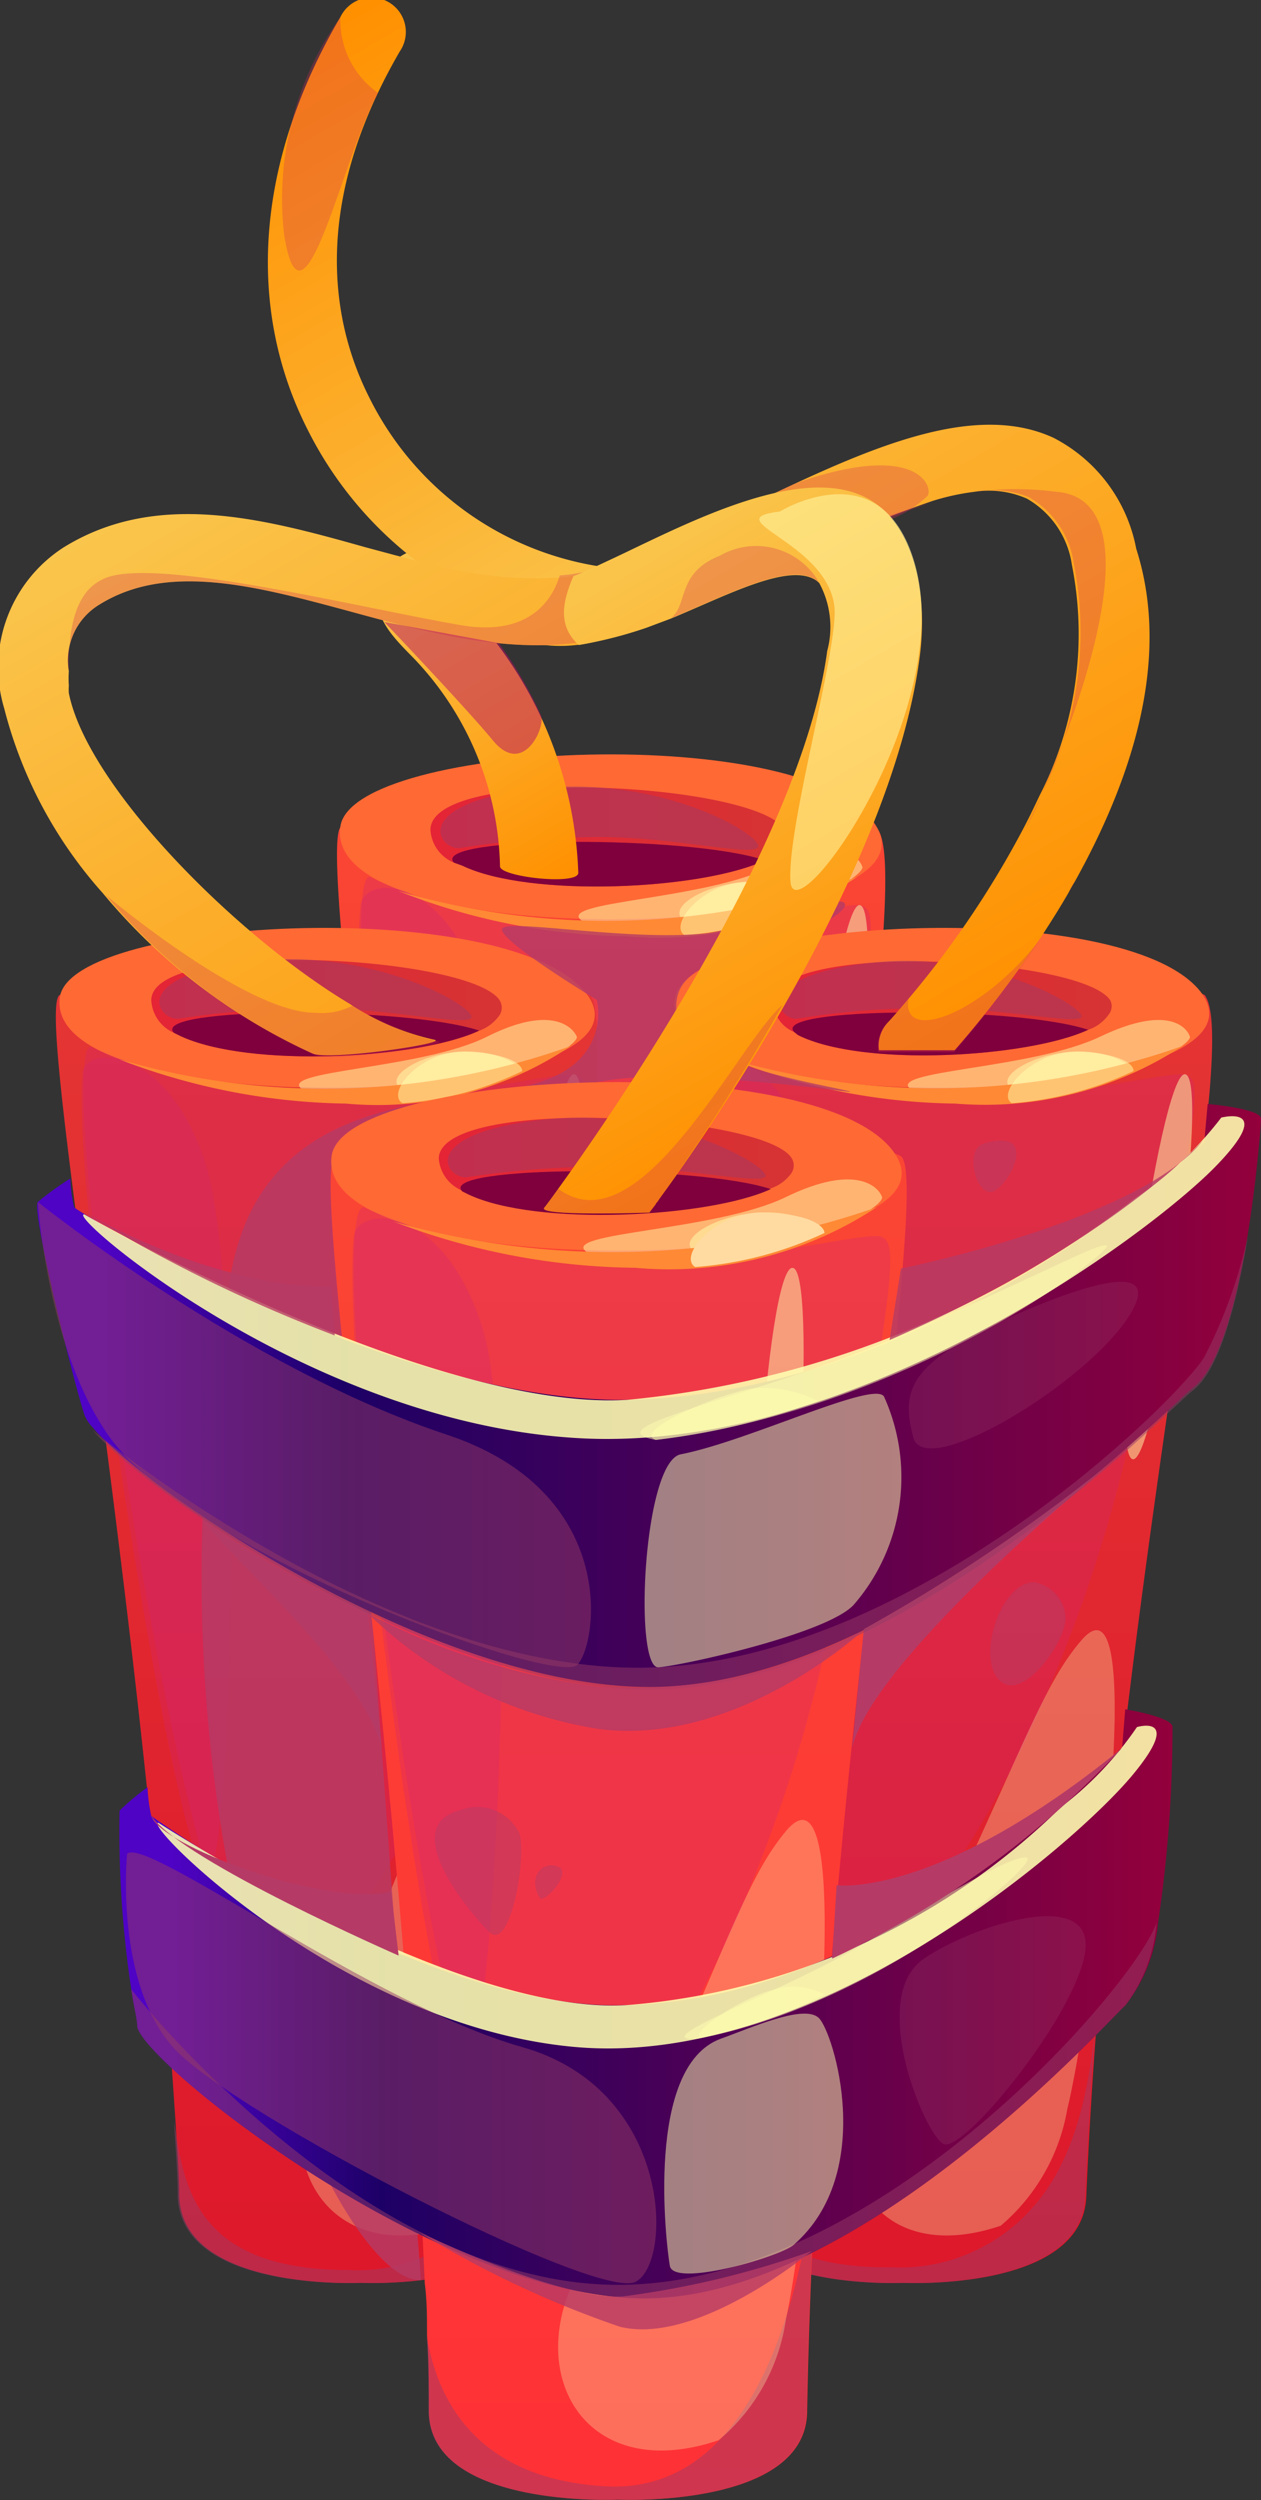 <svg xmlns="http://www.w3.org/2000/svg" xmlns:xlink="http://www.w3.org/1999/xlink" viewBox="0 0 33.34 66.08"><rect x="0" y="0" width="33.34" height="66.08" fill="#333333" stroke="none"/><defs><style>.cls-1{isolation:isolate;}.cls-2{fill:url(#Безымянный_градиент_254);}.cls-3{fill:#ff6934;}.cls-4{fill:url(#Безымянный_градиент_249);}.cls-5{fill:#7f003d;}.cls-6{fill:#d12774;}.cls-15,.cls-20,.cls-23,.cls-24,.cls-26,.cls-30,.cls-31,.cls-6,.cls-8{mix-blend-mode:multiply;}.cls-26,.cls-30,.cls-6,.cls-9{opacity:0.3;}.cls-21,.cls-7,.cls-9{fill:#ffffb1;mix-blend-mode:soft-light;}.cls-20,.cls-24,.cls-31,.cls-7,.cls-8{opacity:0.5;}.cls-8{fill:#a03b66;}.cls-10{fill:#ff8934;}.cls-11{fill:url(#Безымянный_градиент_299);}.cls-12{fill:url(#Безымянный_градиент_249-2);}.cls-13{fill:url(#Безымянный_градиент_299-2);}.cls-14{fill:url(#Безымянный_градиент_249-3);}.cls-15,.cls-23,.cls-25{fill:#b53b66;}.cls-15{opacity:0.8;}.cls-16{fill:url(#Безымянный_градиент_260);}.cls-17{fill:url(#Безымянный_градиент_249-4);}.cls-18{fill:#ffdba1;}.cls-19{fill:url(#Безымянный_градиент_272);}.cls-20,.cls-26{fill:#963b66;}.cls-21{opacity:0.88;}.cls-22{fill:url(#Безымянный_градиент_272-2);}.cls-27{fill:url(#Безымянный_градиент_290);}.cls-28{fill:url(#Безымянный_градиент_288);}.cls-29{fill:url(#Безымянный_градиент_290-2);}.cls-30{fill:#d42f55;}.cls-31{fill:#b71166;}.cls-32{fill:url(#Безымянный_градиент_290-3);}</style><linearGradient id="Безымянный_градиент_254" x1="16.11" y1="56.82" x2="16.11" y2="21.44" gradientUnits="userSpaceOnUse"><stop offset="0" stop-color="#e52436"/><stop offset="1" stop-color="#fb4634"/></linearGradient><linearGradient id="Безымянный_градиент_249" x1="11.39" y1="22.12" x2="20.82" y2="22.12" gradientUnits="userSpaceOnUse"><stop offset="0" stop-color="#e52436"/><stop offset="1" stop-color="#d63334"/></linearGradient><linearGradient id="Безымянный_градиент_299" x1="24.86" y1="60.34" x2="24.86" y2="25.98" gradientUnits="userSpaceOnUse"><stop offset="0" stop-color="#dd182b"/><stop offset="1" stop-color="#e53534"/></linearGradient><linearGradient id="Безымянный_градиент_249-2" x1="20.38" y1="26.64" x2="29.36" y2="26.64" xlink:href="#Безымянный_градиент_249"/><linearGradient id="Безымянный_градиент_299-2" x1="8.62" y1="60.34" x2="8.62" y2="25.98" xlink:href="#Безымянный_градиент_299"/><linearGradient id="Безымянный_градиент_249-3" x1="3.96" y1="26.64" x2="13.25" y2="26.64" xlink:href="#Безымянный_градиент_249"/><linearGradient id="Безымянный_градиент_260" x1="16.28" y1="66.08" x2="16.28" y2="30.13" gradientUnits="userSpaceOnUse"><stop offset="0" stop-color="#fe3136"/><stop offset="1" stop-color="#fb4634"/></linearGradient><linearGradient id="Безымянный_градиент_249-4" x1="11.58" y1="30.83" x2="20.98" y2="30.83" xlink:href="#Безымянный_градиент_249"/><linearGradient id="Безымянный_градиент_272" x1="1.01" y1="36.91" x2="33.34" y2="36.91" gradientUnits="userSpaceOnUse"><stop offset="0.05" stop-color="#4f03c5"/><stop offset="0.25" stop-color="#1d0066"/><stop offset="1" stop-color="#93003b"/></linearGradient><linearGradient id="Безымянный_градиент_272-2" x1="3.12" y1="52.99" x2="30.96" y2="52.99" xlink:href="#Безымянный_градиент_272"/><linearGradient id="Безымянный_градиент_290" x1="16.18" y1="22.62" x2="11.35" y2="14.26" gradientUnits="userSpaceOnUse"><stop offset="0" stop-color="#ff9000"/><stop offset="1" stop-color="#fac54c"/></linearGradient><linearGradient id="Безымянный_градиент_288" x1="15.69" y1="16.91" x2="6.83" y2="1.56" gradientUnits="userSpaceOnUse"><stop offset="0" stop-color="#fac54c"/><stop offset="1" stop-color="#ff9000"/></linearGradient><linearGradient id="Безымянный_градиент_290-2" x1="22.43" y1="29.44" x2="10.76" y2="9.23" xlink:href="#Безымянный_градиент_290"/><linearGradient id="Безымянный_градиент_290-3" x1="22.54" y1="28.94" x2="14.75" y2="15.44" xlink:href="#Безымянный_градиент_290"/></defs><g class="cls-1"><g id="Слой_2" data-name="Слой 2"><g id="layer1"><path class="cls-2" d="M21.25,46.94v.11c0,.22,0,.44-.05.66a.71.71,0,0,1,0,.14c-.12,2.22-.21,4.45-.24,6.64,0,2.57-4.81,2.32-4.81,2.32s-4.78.25-4.83-2.32c0-.67,0-1.35-.05-2,0-.45,0-.9,0-1.35v0c-.58-14.13-2.91-29-2.24-29.3,2-1,7.09.55,7.09.55s5.12-1.45,7.08-.48C24.06,23,22,34.22,21.25,46.94Z"/><path class="cls-3" d="M9,21.84c.34-2.23,12.47-2.82,14.17,0C25,24.89,8.45,25.34,9,21.84Z"/><path class="cls-4" d="M20.78,22.31a1.16,1.16,0,0,1-.55.43h0c-1.64.78-6.22,1-8,.14L12,22.8h0a1,1,0,0,1-.62-.88c.07-1.7,8.6-1.23,9.36,0A.37.37,0,0,1,20.78,22.31Z"/><path class="cls-5" d="M20.22,22.74c-1.64.78-6.22,1-8,.14L12,22.8h0C11.37,22.09,18.24,22.07,20.22,22.74Z"/><path class="cls-6" d="M9.78,23.18c-.91-.11,1,17.28,2.78,23.32,1.75,5.77,7.33-3.85,9-12.67,1.76-9.42,1.59-9.72,1.24-9.89s-4.22.92-7.43.68A16.16,16.16,0,0,1,9.78,23.18Z"/><path class="cls-7" d="M15.39,24.34c-.75-.52,3.21-.54,5-1.43s2.33-.24,2.41,0S20.76,24.69,15.39,24.34Z"/><path class="cls-8" d="M12.13,22.42c-.57,0-1.25-1.16,1.9-1.56s5.76,1,6,1.45-2.31-.26-4.57-.18A23.21,23.21,0,0,0,12.13,22.42Z"/><path class="cls-8" d="M11.21,51.07h0v0Z"/><path class="cls-8" d="M21.19,47.85c-.12,2.22-.21,4.45-.24,6.64,0,2.57-4.81,2.32-4.81,2.32s-4.78.25-4.83-2.32c0-.67,0-1.35-.05-2,.23,1.52.27,4,4.57,4a4.56,4.56,0,0,0,3.8-1.7C21.16,52.73,21.06,49.47,21.19,47.85Z"/><path class="cls-7" d="M22.77,23.94c-.63-.49-1.81,9.74-1.19,10.45S23.4,24.43,22.77,23.94Z"/><path class="cls-9" d="M18.71,55.26c-3.26,1.14-4.85-1.55-3.66-4.17,3.84-8.36,4.18-10.28,5.34-11.73,1.88-2.35.54,10.3,0,12.73A5.06,5.06,0,0,1,18.71,55.26Z"/><path class="cls-6" d="M9.53,23.94c.08-.82,2.25-.88,3.23,2.38s.32,19-.42,19.38S9.14,27.89,9.53,23.94Z"/><path class="cls-7" d="M18.14,24.36c-.89-.45,1.78-1.73,3.2-.58C21.6,24,19,24.43,18.14,24.36Z"/><path class="cls-10" d="M10.53,23.55a17,17,0,0,0,6.06,1.2,9.35,9.35,0,0,0,6.07-1.57A19.52,19.52,0,0,1,10.53,23.55Z"/><path class="cls-7" d="M18.1,24.72c-.44-.28.53-1.49,1.82-1.41s1.43.44,1.43.53A9.07,9.07,0,0,1,18.1,24.72Z"/><path class="cls-11" d="M29.21,50.73a.5.5,0,0,0,0,.11c0,.21,0,.43-.06.64a.59.59,0,0,1,0,.13c-.19,2.16-.34,4.33-.43,6.46-.11,2.5-4.82,2.27-4.82,2.27s-4.71.23-4.69-2.27c0-.65,0-1.31,0-2,0-.44,0-.88,0-1.32h0s0,0,0,0C19,41,17.18,26.63,17.85,26.3c1.95-1,7,.53,7,.53s5.09-1.47,7-.53C32.75,27.47,30.36,38.37,29.21,50.73Z"/><path class="cls-3" d="M17.85,26.37c.4-2.16,12.35-2.74,14,0C33.53,29.33,17.23,29.76,17.85,26.37Z"/><path class="cls-12" d="M29.31,26.82a1.1,1.1,0,0,1-.54.4h0c-1.58.73-5.95,1-7.67.14L21,27.28h0a.9.9,0,0,1-.56-.83c.11-1.6,8.22-1.15,8.92,0A.35.35,0,0,1,29.31,26.82Z"/><path class="cls-5" d="M28.77,27.22c-1.58.73-5.95,1-7.67.14L21,27.28h0C20.35,26.61,26.9,26.59,28.77,27.22Z"/><path class="cls-6" d="M18.61,27.67c-.9-.1.42,16.77,2,22.63C22.21,55.92,28,46.57,29.87,38c2-9.14,1.85-9.43,1.5-9.59s-4.18.89-7.34.65A15.73,15.73,0,0,1,18.61,27.67Z"/><path class="cls-7" d="M24.09,28.8c-.72-.51,3.18-.53,5-1.4s2.3-.22,2.37,0S29.37,29.14,24.09,28.8Z"/><path class="cls-8" d="M21.06,26.93c-.53,0-1.14-1.1,1.86-1.47s5.46,1,5.66,1.36-2.19-.24-4.35-.17A20.84,20.84,0,0,0,21.06,26.93Z"/><path class="cls-8" d="M19.18,54.75h0v0S19.18,54.76,19.18,54.75Z"/><path class="cls-8" d="M29.12,51.61c-.19,2.16-.34,4.33-.43,6.46-.11,2.5-4.82,2.27-4.82,2.27s-4.71.23-4.69-2.27c0-.65,0-1.31,0-2,.19,1.48.15,3.9,4.39,3.86a4.67,4.67,0,0,0,3.8-1.66C29,56.37,28.94,53.19,29.12,51.61Z"/><path class="cls-7" d="M31.37,28.41c-.61-.48-2.07,9.45-1.47,10.13S32,28.88,31.37,28.41Z"/><path class="cls-9" d="M26.46,58.83c-3.25,1.1-4.75-1.51-3.49-4.06,4-8.13,4.42-10,5.61-11.4,1.92-2.28.23,10-.36,12.37A5.2,5.2,0,0,1,26.46,58.83Z"/><path class="cls-6" d="M18.33,28.41c.11-.8,2.25-.86,3.12,2.3s-.25,18.47-1,18.82S17.83,32.24,18.33,28.41Z"/><path class="cls-7" d="M26.8,28.81c-.86-.44,1.81-1.68,3.17-.56C30.22,28.45,27.6,28.88,26.8,28.81Z"/><path class="cls-10" d="M19.33,28a16.71,16.71,0,0,0,5.93,1.17,9.54,9.54,0,0,0,6-1.52A19.54,19.54,0,0,1,19.33,28Z"/><path class="cls-7" d="M26.75,29.16c-.43-.27.57-1.44,1.84-1.36s1.39.42,1.38.51A9.18,9.18,0,0,1,26.75,29.16Z"/><path class="cls-13" d="M14.31,50.73a.87.87,0,0,1,0,.11c0,.21,0,.43,0,.64a.57.57,0,0,1,0,.13c-.07,2.16-.09,4.33-.07,6.46,0,2.5-4.69,2.27-4.69,2.27s-4.7.23-4.81-2.27c0-.65-.06-1.31-.1-2l-.09-1.32h0v0C3.59,41,.92,26.63,1.58,26.3c1.89-1,7,.53,7,.53s5-1.47,7-.53C16.36,26.7,14.76,38.37,14.31,50.73Z"/><path class="cls-3" d="M1.58,26.37c.27-2.16,12.2-2.74,14,0C17.42,29.33,1.15,29.76,1.58,26.37Z"/><path class="cls-14" d="M13.21,26.83a1.12,1.12,0,0,1-.53.41h0c-1.59.75-6.09,1-7.91.14L4.6,27.3h0A1,1,0,0,1,4,26.44c0-1.64,8.43-1.19,9.21,0A.37.37,0,0,1,13.21,26.83Z"/><path class="cls-5" d="M12.67,27.24c-1.59.75-6.09,1-7.91.14L4.6,27.3h0C3.94,26.61,10.7,26.59,12.67,27.24Z"/><path class="cls-6" d="M2.41,27.67c-.9-.1,1.37,16.77,3.32,22.63,1.87,5.62,7.13-3.73,8.52-12.3,1.49-9.14,1.32-9.43,1-9.59s-4.13.89-7.31.65A16.39,16.39,0,0,1,2.41,27.67Z"/><path class="cls-7" d="M8,28.8c-.75-.51,3.15-.53,4.88-1.4s2.28-.22,2.37,0S13.25,29.14,8,28.8Z"/><path class="cls-8" d="M4.7,26.93c-.56,0-1.25-1.12,1.83-1.51s5.7,1,5.92,1.41-2.27-.25-4.5-.18A23.71,23.71,0,0,0,4.7,26.93Z"/><path class="cls-8" d="M4.51,54.75h0v0Z"/><path class="cls-8" d="M14.27,51.61c-.07,2.16-.09,4.33-.07,6.46,0,2.5-4.69,2.27-4.69,2.27s-4.7.23-4.81-2.27c0-.65-.06-1.31-.1-2C4.86,57.58,5,60,9.2,60a4.37,4.37,0,0,0,3.7-1.66C14.36,56.37,14.18,53.19,14.27,51.61Z"/><path class="cls-7" d="M15.22,28.41c-.64-.48-1.54,9.45-.91,10.13S15.85,28.88,15.22,28.41Z"/><path class="cls-9" d="M12,58.83c-3.18,1.1-4.82-1.51-3.71-4.06,3.57-8.13,3.86-10,5-11.4,1.79-2.28.79,10,.33,12.37A4.79,4.79,0,0,1,12,58.83Z"/><path class="cls-6" d="M2.18,28.41c0-.8,2.19-.86,3.24,2.3s.79,18.47.07,18.82S1.89,32.24,2.18,28.41Z"/><path class="cls-7" d="M10.66,28.81c-.88-.44,1.72-1.68,3.15-.56C14.07,28.45,11.47,28.88,10.66,28.81Z"/><path class="cls-10" d="M3.15,28a17.28,17.28,0,0,0,6,1.17,9.14,9.14,0,0,0,5.94-1.52A19.36,19.36,0,0,1,3.15,28Z"/><path class="cls-7" d="M10.64,29.16c-.45-.27.48-1.44,1.76-1.36s1.41.42,1.41.51A8.72,8.72,0,0,1,10.64,29.16Z"/><path class="cls-15" d="M11.13,60.27c-2.4.06-7.84-12.64-5-26.74.91-4.53,5.28-4.3,7.7-4.81s1.95-2.29,1.95-2.29-2.76-1.67-2.49-1.9,3.5.37,5.46.13A24.72,24.72,0,0,0,22,23.84c.88-.13,0,.68-1.79,1.17s-2.51.85-2.29,1.95,3.61,1.67,4.43,1.86-2.45-.41-5.44-.34S9.43,31.1,9.23,31.91,11.13,60.27,11.13,60.27Z"/><path class="cls-16" d="M21.66,56.09v.11c0,.22,0,.44-.05.67a.57.57,0,0,1,0,.13c-.14,2.25-.23,4.51-.27,6.72,0,2.59-5,2.35-5,2.35s-5,.24-5-2.35c0-.68,0-1.36-.05-2,0-.46,0-.91-.06-1.37h0s0,0,0,0c-.61-14.33-3.07-29.45-2.36-29.8,2.05-1,7.46.56,7.46.56s5.4-1.55,7.47-.56C24.58,30.89,22.51,43.17,21.66,56.09Z"/><path class="cls-3" d="M8.77,30.54c.35-2.27,13.13-2.88,14.92,0C25.63,33.66,8.22,34.12,8.77,30.54Z"/><path class="cls-17" d="M20.93,31a1.09,1.09,0,0,1-.55.41h0c-1.63.75-6.19,1-8,.14l-.16-.08h0a1,1,0,0,1-.62-.86c.08-1.64,8.57-1.18,9.33,0A.37.37,0,0,1,20.93,31Z"/><path class="cls-5" d="M20.38,31.43c-1.63.75-6.19,1-8,.14l-.16-.08h0C11.56,30.8,18.4,30.78,20.38,31.43Z"/><path class="cls-6" d="M9.62,31.91c-1-.1,1,17.61,2.93,23.73,1.83,5.84,7.69-3.9,9.43-12.87,1.86-9.6,1.69-9.9,1.32-10.08s-4.44.94-7.83.69A17.33,17.33,0,0,1,9.62,31.91Z"/><path class="cls-7" d="M15.52,33.1c-.78-.53,3.39-.55,5.26-1.46s2.46-.25,2.54,0S21.18,33.46,15.52,33.1Z"/><path class="cls-8" d="M12.32,31.12c-.57,0-1.24-1.12,1.9-1.51s5.73,1,6,1.41-2.3-.25-4.55-.18A24.28,24.28,0,0,0,12.32,31.12Z"/><path class="cls-8" d="M11.13,60.27h0a.08.08,0,0,1,0,0S11.13,60.28,11.13,60.27Z"/><path class="cls-8" d="M21.6,57c-.14,2.25-.23,4.51-.27,6.72,0,2.59-5,2.35-5,2.35s-5,.24-5-2.35c0-.68,0-1.36-.05-2,.24,1.54,1.19,3.82,4.78,4C20.38,65.92,21.38,59.47,21.6,57Z"/><path class="cls-7" d="M21,33.53c-.67-.49-1.36,9.08-.7,9.8S21.62,34,21,33.53Z"/><path class="cls-9" d="M19,64.5c-3.41,1.15-5.08-1.56-3.83-4.21,4-8.48,4.39-10.42,5.61-11.89,2-2.39.55,10.44,0,12.9A5.12,5.12,0,0,1,19,64.5Z"/><path class="cls-6" d="M9.35,32.69c.09-.83,2.38-.9,3.41,2.43s.33,19.35-.45,19.71S9,36.72,9.35,32.69Z"/><path class="cls-7" d="M18.42,33.12c-.93-.46,1.88-1.77,3.38-.6C22.07,32.74,19.28,33.19,18.42,33.12Z"/><path class="cls-10" d="M10.41,32.29a18.34,18.34,0,0,0,6.38,1.22,10,10,0,0,0,6.39-1.6A21.15,21.15,0,0,1,10.41,32.29Z"/><path class="cls-18" d="M18.38,33.49c-.47-.29.56-1.52,1.92-1.44s1.5.45,1.5.54A9.76,9.76,0,0,1,18.38,33.49Z"/><path class="cls-19" d="M33.34,29.57c0,.12-.1,1.49-.34,3h0a.07.07,0,0,0,0,0c-.28,1.7-.74,3.57-1.47,4.12-.52.38-7.71,7.89-14.35,7.9-5.77,0-13.33-5.2-14.73-6.86h0a1,1,0,0,1-.22-.34C1.91,36.4.83,32,1,31.77a8,8,0,0,1,.86-.62,3.61,3.61,0,0,0,.1.76C2,32,10.34,37.09,16.6,37c8.36-.18,15.24-6.82,15.24-6.82l.09-1S33.34,29.3,33.34,29.57Z"/><path class="cls-20" d="M1,31.77s5.44,4.37,10.81,6.15c4.55,1.51,4,5.49,3.46,6.08S5.14,41.08,2.91,38C1.25,35.71,1,31.77,1,31.77Z"/><path class="cls-21" d="M2.23,32.1C1.69,32.05,8,37.51,15.09,38c7.42.54,15.36-5.41,17.08-7.2,1.57-1.63.12-1.26.12-1.26A9.52,9.52,0,0,1,30,31.68,25.85,25.85,0,0,1,16.59,37C11.36,37.32,2.23,32.1,2.23,32.1Z"/><path class="cls-22" d="M31,45.65a34.88,34.88,0,0,1-.38,5.16h0A4.18,4.18,0,0,1,29.76,53c-.45.39-7,7.74-12.71,7.75-5.4,0-13.16-6.12-13.42-7.17,0-.21-.1-.57-.16-1a28.25,28.25,0,0,1-.31-4.72,6.76,6.76,0,0,1,.74-.62A4.34,4.34,0,0,0,4,48s7.19,5.18,12.56,5c7.21-.18,13.11-6.82,13.11-6.82l.08-1S31,45.38,31,45.65Z"/><path class="cls-21" d="M4.19,48.18c-.46,0,4.93,5.41,11.06,5.93,6.39.54,13.22-5.41,14.7-7.2,1.35-1.63.11-1.26.11-1.26a9.08,9.08,0,0,1-2,2.11A18.45,18.45,0,0,1,16.55,53C12,53.27,4.19,48.18,4.19,48.18Z"/><path class="cls-20" d="M3.36,49c.49-.49,6.51,4,10.45,5.11s4,5.66,3,6.2S6.18,55.87,4.6,54.14,3.36,49,3.36,49Z"/><path class="cls-7" d="M18.43,53.89c-1.46.08,2.3-1.26,4.32-2.46s4-2.42,4.4-2.33S23.2,53,18.43,53.89Z"/><path class="cls-7" d="M17.34,38.06c-1.82-.33,2.78-1.15,6.66-2.84s5-2.36,5.26-2.3S24.28,37.2,17.34,38.06Z"/><path class="cls-23" d="M29.66,46.21c-4.91,4-7.54,3.62-7.54,3.62L22,51.77A24.87,24.87,0,0,0,29.66,46.21Z"/><path class="cls-23" d="M4,48c.23.78,4.56,2.4,6.34,2l.2,1.69S4.86,49.21,4,48Z"/><path class="cls-15" d="M23.82,33.53s6.32-1.27,8-3.4c0,0-2.4,2.71-8.3,5.29Z"/><path class="cls-15" d="M2,31.91S5.49,34.05,8.76,34l.09,1.3A40,40,0,0,1,2,31.91Z"/><path class="cls-23" d="M22.53,46.21c.51-2.47,7.56-8.15,7.56-8.15a45.71,45.71,0,0,1-7.25,5Z"/><path class="cls-23" d="M5.36,40.17c.54.83,4.16,3.93,4.73,6l-.37-3.57A21.83,21.83,0,0,1,5.36,40.17Z"/><path class="cls-20" d="M33,32.64c-.28,1.7-.74,3.57-1.47,4.12-.52.38-7.71,7.89-14.35,7.9-5.77,0-13.33-5.2-14.73-6.86.23.2,8,6.59,14.93,6.27S31.15,37,31.84,35.87A13.13,13.13,0,0,0,33,32.64Z"/><path class="cls-20" d="M30.58,50.81A4.18,4.18,0,0,1,29.76,53c-.45.39-7,7.74-12.71,7.75-5.4,0-13.16-6.12-13.42-7.17,0-.21-.1-.57-.16-1,0,0,6.23,8,13.12,7.81S30.11,52.31,30.58,50.81Z"/><path class="cls-7" d="M19.05,53.89c-2,.74-1.44,5.42-1.34,6s2.89-.23,3.27-.55c2.2-1.91,1.06-5.62.67-6S19.84,53.61,19.05,53.89Z"/><path class="cls-7" d="M18,38.44c-1,.19-1.25,5.68-.59,5.63s4.46-.89,5.16-1.65a5.15,5.15,0,0,0,.8-5.51C23.09,36.49,19.79,38.09,18,38.44Z"/><path class="cls-15" d="M11.08,59a26.59,26.59,0,0,0,5.31,2.5c2.06.51,5.07-2,5.07-2a23.74,23.74,0,0,1-5,1.2C14.77,60.79,11.08,59,11.08,59Z"/><path class="cls-15" d="M9.72,42.64a11.26,11.26,0,0,0,6.11,3.06c3.65.48,7-2.61,7-2.61a12.82,12.82,0,0,1-7,1.49A17.94,17.94,0,0,1,9.72,42.64Z"/><g class="cls-24"><path class="cls-25" d="M12.16,47.85c-1.65.42.23,2.68.78,3.22s1-2,.79-2.62A1.24,1.24,0,0,0,12.16,47.85Z"/><path class="cls-25" d="M14.27,50.17c-.34-.59.1-1,.49-.83S14.37,50.33,14.27,50.17Z"/><path class="cls-25" d="M27.34,41.82c-.88,0-1.54,2-.91,2.6s1.8-1.1,1.74-1.69A1,1,0,0,0,27.34,41.82Z"/><path class="cls-25" d="M26,30.23c-.48.15-.24,1.24.17,1.28S27.61,29.74,26,30.23Z"/></g><path class="cls-26" d="M26.31,35c-2.3,1.1-2.48,1.81-2.16,3s4.9-1.63,5.82-3.42S26.31,35,26.31,35Z"/><path class="cls-26" d="M24.43,51.77c-1.49,1,0,4.64.52,4.9s3.62-3.55,3.75-5.17S25.67,50.92,24.43,51.77Z"/><path class="cls-27" d="M15.69,16.83s0,.13,0,.14a3.75,3.75,0,0,1-2-.07,5.49,5.49,0,0,0-1-.44,10.68,10.68,0,0,1,2.6,6.61c0,.34-2.07.11-2.07-.17a8.19,8.19,0,0,0-2.29-5.51c-.55-.56-1.08-1.08-.93-1.86a1.37,1.37,0,0,1,1-1,4.12,4.12,0,0,1,3.41.59,5.14,5.14,0,0,0,.71.32C14.87,16.15,15.18,16.29,15.69,16.83Z"/><path class="cls-28" d="M15.69,16.77H15.6a10,10,0,0,1-7.46-5.4C6.48,8.11,6.78,4.24,9,.45a.91.91,0,1,1,1.57.91c-2.41,4.15-1.76,7.28-.79,9.18a8.2,8.2,0,0,0,6,4.42.91.91,0,0,1-.09,1.81Z"/><path class="cls-29" d="M28.43,23.28h0c-.06.1-.12.2-.17.3l0,0c-.24.42-.49.81-.73,1.18a28.6,28.6,0,0,1-2.29,3c-.69,0-1.55,0-2,0A.89.89,0,0,1,23.5,27s.21-.23.52-.6h0a25.2,25.2,0,0,0,3-4.43,0,0,0,0,0,0,0c.16-.3.31-.61.46-.93v0a9.36,9.36,0,0,0,.86-6.11,2.41,2.41,0,0,0-1.19-1.75A2.49,2.49,0,0,0,25.76,13a6.26,6.26,0,0,0-1.1.24h0A31.53,31.53,0,0,0,20.51,15a26.43,26.43,0,0,1-4.26,1.79c-2.3.64-4.69,0-7-.63-2.48-.67-4.82-1.3-6.62-.18a1.72,1.72,0,0,0-.81,1.76,2.63,2.63,0,0,0,0,.38,1.38,1.38,0,0,0,0,.2c.49,2.46,4.4,6.4,7.42,8.21a6.7,6.7,0,0,0,2.23.95c.49.08-2.73.56-3.2.37a15.62,15.62,0,0,1-5.55-4.24l0,0A11.64,11.64,0,0,1,.11,18.72a3.77,3.77,0,0,1,1.57-4.25c2.47-1.53,5.3-.76,8,0,.64.17,1.28.35,1.92.49h0a10.44,10.44,0,0,0,3.14.31,4.41,4.41,0,0,0,.54-.07h0l.43-.1a13.12,13.12,0,0,0,1.72-.63h0l.45-.2h0l1.73-.82c3-1.43,6-2.91,8.24-1.88a4.16,4.16,0,0,1,2.19,2.93C31,17.5,29.85,20.72,28.43,23.28Z"/><path class="cls-30" d="M24.65,13.28A31.07,31.07,0,0,0,20.51,15a26.43,26.43,0,0,1-4.26,1.79c-2.3.64-4.69,0-7-.63-2.48-.67-4.82-1.3-6.62-.18a1.72,1.72,0,0,0-.81,1.76c0-.65,0-2,.88-2.42,1.2-.65,6.59.7,9.46,1.2,1.75.31,2.42-.58,2.64-1.31a4.51,4.51,0,0,0,.53-.07h0a2,2,0,0,0,.43-.1,11.82,11.82,0,0,0,1.72-.63c-2.23,1.07.17,1.27,2.17.65C21,14.67,22.76,13.79,24.65,13.28Z"/><path class="cls-15" d="M27.06,22c.16-.3.31-.61.46-.93A10,10,0,0,1,27.06,22Z"/><path class="cls-30" d="M27.53,21a9.36,9.36,0,0,0,.86-6.11,2.41,2.41,0,0,0-1.19-1.75A2.55,2.55,0,0,0,25.77,13,8.19,8.19,0,0,1,27.93,13C30.54,13.2,28.6,18.64,27.53,21Z"/><path class="cls-30" d="M21.13,12.74c3.1-1.06,3.54.1,3.4.36a3,3,0,0,1-1.53.79,3.72,3.72,0,0,0-3.09-.49A5.53,5.53,0,0,1,21.13,12.74Z"/><path class="cls-30" d="M9,.45A8.28,8.28,0,0,0,7.51,6.19C8,9.28,9.08,4.06,10,2.46A2.35,2.35,0,0,1,9,.45Z"/><path class="cls-31" d="M10.16,16.44s2.1,2.2,2.88,3.14,1.37-.31,1.27-.66A11.06,11.06,0,0,0,13.19,17Z"/><path class="cls-32" d="M24.31,17.41C23.56,23,18.67,30,17.44,31.68l-.06.09a.18.18,0,0,0-.05.07l-.16.21s-3.07.11-2.77-.14c0,0,.14-.18.36-.49h0c1.4-1.94,6.44-9.19,7.11-14.21a2.44,2.44,0,0,0-.21-1.8h0l-.07-.06c-.71-.5-2.35.38-3.85,1l-.64.24a11.4,11.4,0,0,1-1.8.46c-.55-.51-.44-1.12-.14-1.82h0c.17-.06.58-.25.92-.41,1.94-.9,5.29-2.76,7.06-1.52C24.14,14,24.55,15.64,24.31,17.41Z"/><path class="cls-7" d="M20.62,13.52c-1.74.21,1.23.79,1.44,2.5.13,1.05-1.27,5.87-1.16,7.29s4.41-4.57,3.28-8.44C23.3,11.86,20.62,13.52,20.62,13.52Z"/><path class="cls-30" d="M21.66,15.4l-.07-.06c-.71-.5-2.35.38-3.85,1,.46-.37.15-1.2,1.29-1.65A1.92,1.92,0,0,1,21.66,15.4Z"/><path class="cls-30" d="M17.44,31.68l-.06.09a.18.18,0,0,0-.05.07l-.16.21s-3.07.11-2.77-.14c0,0,.14-.18.36-.49,2.17,1.63,4.76-3.87,5.93-4.86A57.15,57.15,0,0,1,17.44,31.68Z"/><path class="cls-30" d="M8.34,27.89a15.62,15.62,0,0,1-5.55-4.24c.27.23,3.78,3.13,5.55,3.12a1.76,1.76,0,0,0,1-.2,6.7,6.7,0,0,0,2.23.95C12,27.6,8.81,28.08,8.34,27.89Z"/><path class="cls-30" d="M27.51,24.81a28.6,28.6,0,0,1-2.29,3c-.69,0-1.55,0-2,0A.89.89,0,0,1,23.5,27s.21-.23.52-.6h0C23.82,27.61,26,26.79,27.51,24.81Z"/><path class="cls-30" d="M28.43,23.29c-.06.1-.12.2-.17.3A1.39,1.39,0,0,1,28.43,23.29Z"/><path class="cls-7" d="M17.34,38.06c-.67-.23,1.8-1.29,2.64-1.37a3.26,3.26,0,0,1,1.65.34A18,18,0,0,1,17.34,38.06Z"/><path class="cls-7" d="M18.53,53.86c-.33-.14,1.17-1.1,1.93-1.27a1.68,1.68,0,0,1,1.33.13A12.35,12.35,0,0,1,18.53,53.86Z"/></g></g></g></svg>